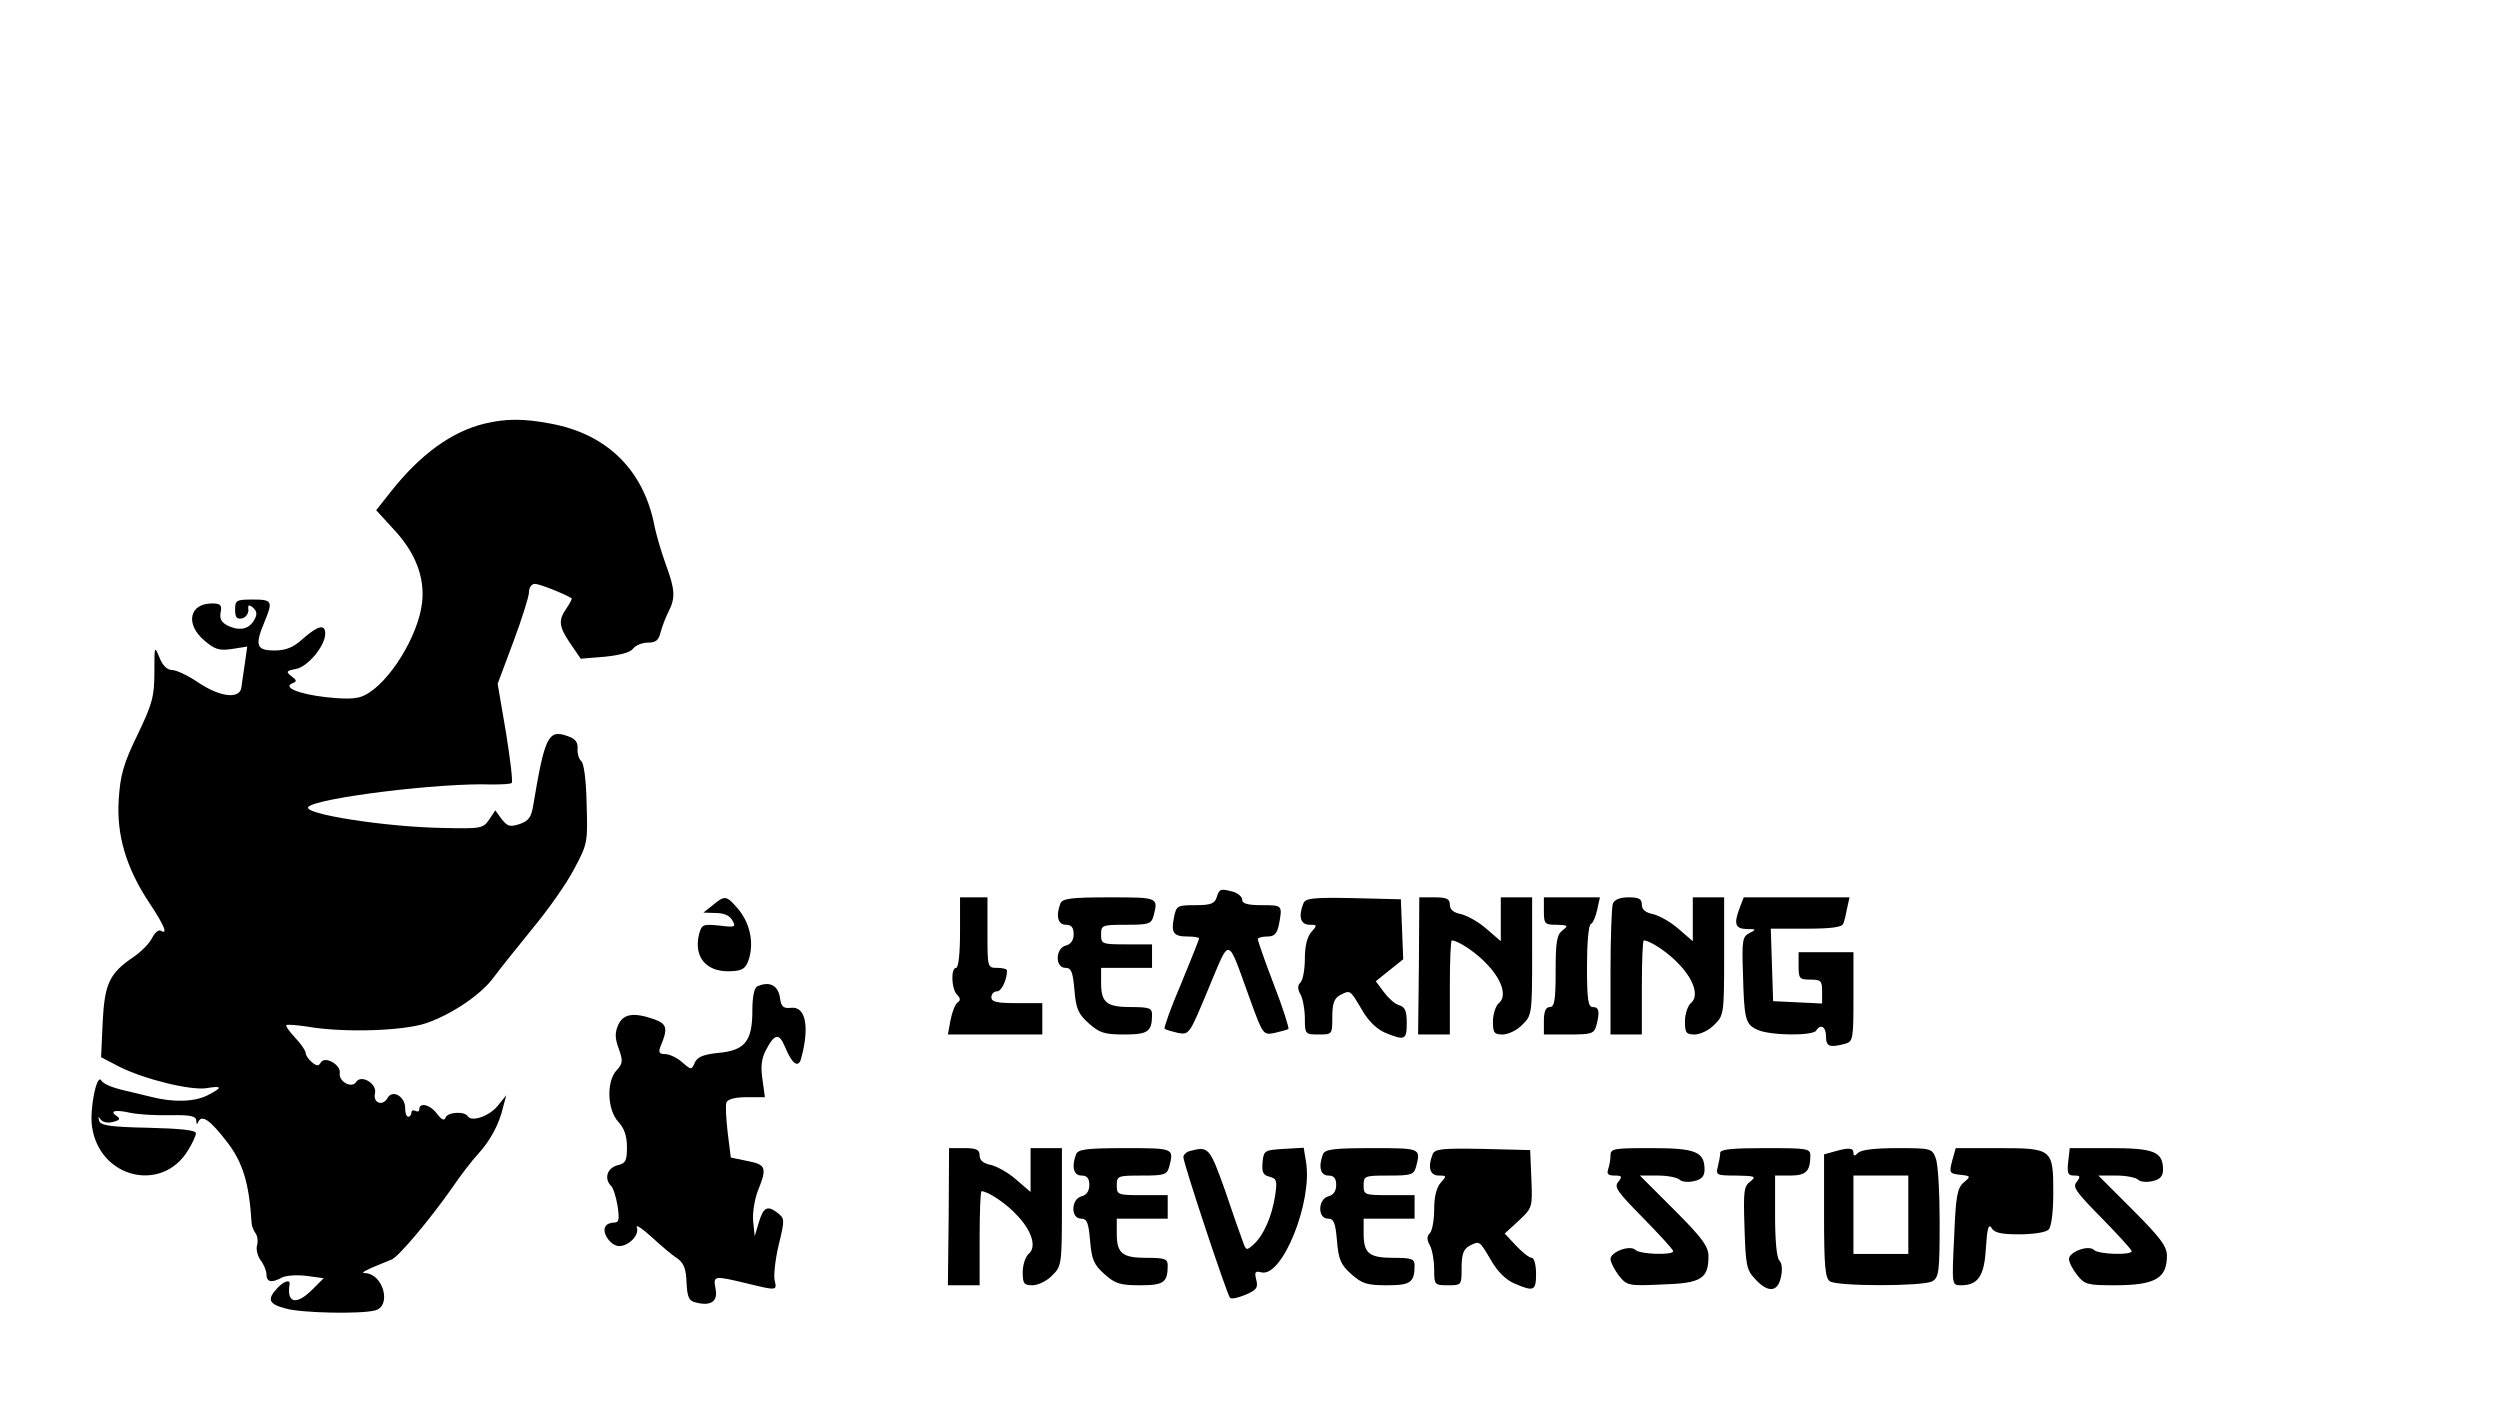 <?xml version="1.0" standalone="no"?>
<!DOCTYPE svg PUBLIC "-//W3C//DTD SVG 20010904//EN"
 "http://www.w3.org/TR/2001/REC-SVG-20010904/DTD/svg10.dtd">
<svg version="1.0" xmlns="http://www.w3.org/2000/svg"
 width="638pt" height="359pt" viewBox="0 0 638 359"
 preserveAspectRatio="xMidYMid meet">
<g transform="translate(0,359) scale(0.1,-0.1)"
fill="#000000" stroke="none">
<path d="M1237 2509 c-83 -20 -163 -77 -239 -173 l-38 -48 43 -47 c57 -60 82
-125 74 -190 -10 -85 -84 -204 -146 -235 -19 -10 -45 -11 -100 -5 -71 8 -112
26 -83 36 10 4 9 8 -4 17 -15 12 -14 14 12 19 30 6 74 59 74 90 0 25 -18 21
-57 -13 -25 -23 -44 -30 -73 -30 -46 0 -50 13 -25 73 22 53 20 57 -30 57 -42
0 -45 -2 -45 -26 0 -19 4 -25 18 -22 9 2 16 12 16 21 -2 14 1 15 12 6 9 -8 11
-16 4 -29 -13 -25 -36 -31 -66 -18 -19 9 -24 18 -21 35 4 19 0 23 -22 23 -58
0 -69 -53 -19 -95 27 -23 38 -26 71 -21 l38 6 -6 -42 c-3 -24 -8 -52 -9 -63
-5 -30 -55 -24 -111 14 -25 17 -55 31 -65 31 -13 0 -25 11 -33 32 -13 31 -13
30 -13 -37 0 -62 -5 -81 -43 -160 -36 -74 -44 -103 -48 -165 -6 -91 19 -175
78 -264 38 -57 49 -83 29 -71 -5 3 -15 -5 -22 -19 -7 -14 -28 -35 -47 -48 -62
-42 -74 -68 -79 -167 l-4 -89 48 -25 c65 -32 180 -60 221 -54 41 7 42 2 3 -18
-33 -17 -87 -19 -145 -4 -22 5 -48 12 -58 14 -41 9 -62 18 -69 28 -11 18 -30
-75 -23 -119 19 -130 177 -169 244 -61 12 19 21 39 21 45 0 8 -41 12 -122 14
-98 2 -122 6 -125 18 -3 11 -2 12 4 3 5 -7 19 -10 32 -6 16 4 19 8 10 14 -22
14 -5 18 34 9 20 -4 66 -7 102 -6 51 1 65 -2 66 -14 0 -9 2 -11 5 -3 9 20 31
4 74 -52 40 -52 56 -106 62 -205 0 -8 5 -20 10 -27 5 -7 7 -20 4 -31 -3 -10 1
-27 9 -38 8 -10 15 -27 15 -36 0 -20 13 -23 40 -8 10 5 38 7 62 4 l44 -6 -29
-29 c-41 -41 -66 -35 -58 14 2 13 -16 7 -32 -11 -26 -28 -21 -40 21 -51 40
-12 193 -15 230 -5 42 12 20 93 -26 95 -15 0 1 8 68 35 17 7 96 100 154 183
21 31 51 70 66 86 31 34 54 76 64 120 l8 30 -21 -26 c-21 -27 -67 -43 -77 -28
-8 14 -52 11 -57 -3 -3 -9 -10 -6 -22 10 -17 23 -45 30 -45 11 0 -5 -4 -7 -10
-4 -5 3 -10 1 -10 -4 0 -6 -4 -11 -8 -11 -5 0 -8 10 -8 21 1 30 -32 50 -45 27
-12 -22 -38 -13 -32 12 6 24 -35 49 -48 29 -11 -18 -45 1 -42 22 4 21 -37 45
-48 28 -6 -10 -10 -10 -23 0 -9 8 -16 18 -16 24 0 6 -12 23 -27 39 -14 15 -25
30 -22 32 2 2 27 0 54 -4 92 -16 245 -11 303 9 66 23 140 73 172 117 14 19 58
74 97 122 40 48 89 117 108 154 35 65 35 69 32 168 -1 58 -7 104 -14 108 -5 4
-10 18 -9 31 1 18 -6 26 -27 33 -48 17 -57 -3 -86 -176 -5 -32 -12 -41 -35
-49 -25 -8 -31 -6 -46 13 l-16 22 -16 -24 c-15 -22 -21 -23 -114 -21 -148 2
-365 36 -347 54 23 23 339 62 468 57 25 0 48 1 51 4 3 4 -4 62 -15 130 l-21
123 40 107 c22 59 40 116 40 127 0 12 7 21 15 21 11 0 73 -24 94 -37 1 -1 -4
-12 -13 -25 -22 -31 -20 -47 10 -91 l26 -38 61 5 c39 4 66 11 73 21 6 8 23 15
37 15 21 0 28 6 33 27 4 15 13 38 20 52 18 35 17 56 -7 121 -11 30 -25 77 -30
104 -29 139 -122 229 -264 255 -68 13 -114 13 -168 0z"/>
<path d="M3105 1300 c-5 -16 -15 -20 -54 -20 -46 0 -49 -1 -55 -31 -8 -40 -1
-49 35 -49 16 0 29 -2 29 -5 0 -3 -21 -55 -46 -116 -26 -60 -44 -112 -42 -114
2 -3 18 -7 34 -11 29 -5 29 -5 78 113 57 135 46 138 107 -30 32 -88 33 -89 62
-83 17 4 32 8 35 10 2 3 -14 54 -37 113 -23 60 -41 112 -41 116 0 4 11 7 24 7
18 0 25 7 30 31 9 49 9 49 -44 49 -36 0 -50 4 -50 14 0 7 -10 16 -22 20 -34 9
-36 8 -43 -14z"/>
<path d="M1819 1280 l-24 -19 32 -1 c21 0 36 -7 42 -19 10 -17 7 -18 -34 -13
-41 4 -44 3 -51 -22 -15 -62 22 -101 90 -94 23 2 31 9 38 33 12 43 1 90 -28
125 -30 35 -34 36 -65 10z"/>
<path d="M2450 1210 c0 -53 -4 -90 -10 -90 -14 0 -12 -54 2 -68 9 -9 10 -15 2
-20 -6 -4 -14 -24 -18 -44 l-7 -38 121 0 120 0 0 40 0 40 -65 0 c-51 0 -65 3
-65 15 0 8 6 15 14 15 12 0 25 28 26 53 0 4 -11 7 -25 7 -25 0 -25 1 -25 90
l0 90 -35 0 -35 0 0 -90z"/>
<path d="M2706 1284 c-12 -32 -6 -54 14 -54 14 0 20 -7 20 -24 0 -15 -7 -26
-20 -29 -27 -7 -28 -57 -1 -57 15 0 19 -10 23 -57 4 -48 10 -61 37 -85 27 -24
40 -28 90 -28 61 0 71 7 71 51 0 16 -7 19 -53 19 -63 0 -77 11 -77 62 l0 38
65 0 65 0 0 30 0 30 -65 0 c-63 0 -65 1 -65 25 0 24 2 25 64 25 58 0 64 2 70
23 12 47 12 47 -113 47 -99 0 -120 -3 -125 -16z"/>
<path d="M3326 1284 c-13 -33 -7 -54 16 -54 20 0 20 -1 5 -18 -11 -12 -17 -36
-17 -68 0 -28 -5 -55 -11 -61 -8 -8 -8 -17 0 -31 6 -11 11 -39 11 -61 0 -40 1
-41 35 -41 35 0 35 0 35 45 0 34 5 47 19 55 27 14 26 15 56 -36 17 -30 39 -51
61 -60 49 -20 54 -18 54 25 0 31 -4 41 -20 46 -11 3 -28 19 -39 34 l-20 27 35
28 35 28 -3 76 -3 77 -121 3 c-104 2 -123 0 -128 -14z"/>
<path d="M3621 1125 l-2 -175 40 0 41 0 0 120 c0 66 2 120 5 120 16 0 64 -32
91 -62 38 -40 50 -81 29 -98 -8 -7 -15 -28 -15 -46 0 -30 3 -34 25 -34 14 0
37 11 50 25 24 23 25 28 25 175 l0 150 -40 0 -40 0 0 -56 0 -56 -36 31 c-20
18 -49 34 -65 38 -20 4 -29 12 -29 24 0 15 -8 19 -39 19 l-39 0 -1 -175z"/>
<path d="M3940 1265 c0 -33 2 -35 33 -35 29 -1 30 -2 15 -14 -15 -11 -18 -29
-18 -105 0 -74 -3 -91 -15 -91 -10 0 -15 -11 -15 -35 l0 -35 64 0 c58 0 64 2
70 23 9 35 7 47 -9 47 -12 0 -15 18 -15 104 0 59 4 106 10 108 5 2 12 18 16
36 l7 32 -72 0 -71 0 0 -35z"/>
<path d="M4116 1284 c-3 -9 -6 -87 -6 -175 l0 -159 40 0 40 0 0 120 c0 66 2
120 5 120 16 0 64 -32 91 -62 38 -40 50 -81 29 -98 -8 -7 -15 -28 -15 -46 0
-30 3 -34 25 -34 14 0 37 11 50 25 24 23 25 28 25 175 l0 150 -40 0 -40 0 0
-56 0 -56 -36 31 c-20 18 -49 34 -65 38 -20 4 -29 12 -29 24 0 15 -7 19 -34
19 -22 0 -36 -6 -40 -16z"/>
<path d="M4440 1274 c-16 -42 -12 -54 18 -55 24 0 25 -1 7 -10 -18 -9 -20 -18
-17 -102 3 -119 6 -131 37 -145 32 -15 141 -16 150 -2 11 18 25 10 25 -15 0
-26 9 -29 48 -19 21 6 22 11 22 120 l0 114 -70 0 -70 0 0 -35 c0 -32 2 -35 30
-35 27 0 30 -3 30 -30 l0 -31 -62 3 -63 3 -3 93 -3 92 91 0 c64 0 92 4 94 13
3 6 7 24 10 40 l6 27 -135 0 -135 0 -10 -26z"/>
<path d="M1933 1073 c-8 -3 -13 -26 -13 -63 0 -77 -19 -101 -87 -107 -38 -4
-53 -10 -60 -25 -8 -19 -9 -19 -32 1 -13 12 -33 21 -44 21 -14 0 -17 4 -12 18
20 47 18 59 -16 71 -52 18 -78 14 -91 -14 -9 -20 -9 -34 1 -61 11 -31 11 -38
-6 -56 -26 -29 -23 -101 5 -131 15 -16 22 -36 22 -64 0 -35 -3 -42 -25 -47
-25 -7 -34 -33 -16 -52 6 -5 13 -28 17 -51 5 -35 4 -43 -9 -43 -9 0 -19 -4
-22 -10 -10 -16 14 -50 35 -50 25 0 53 29 45 48 -3 8 14 -3 37 -24 24 -22 53
-47 66 -55 17 -12 23 -27 24 -62 2 -38 6 -47 24 -51 38 -10 57 3 50 35 -6 34
-5 34 79 14 78 -19 78 -19 72 7 -3 11 1 52 10 90 16 66 16 68 -3 83 -26 20
-36 14 -48 -26 l-10 -34 -4 39 c-2 21 4 56 12 77 24 59 21 67 -26 76 l-43 9
-8 64 c-4 35 -6 69 -3 77 4 8 22 13 52 13 l46 0 -6 44 c-5 32 -3 54 8 75 23
44 34 46 50 8 17 -42 33 -53 40 -30 23 83 12 136 -26 131 -18 -2 -24 3 -27 22
-4 35 -26 47 -58 33z"/>
<path d="M2421 485 l-2 -175 40 0 41 0 0 120 c0 66 2 120 5 120 16 0 64 -32
91 -62 38 -40 50 -81 29 -98 -8 -7 -15 -28 -15 -46 0 -30 3 -34 25 -34 14 0
37 11 50 25 24 23 25 28 25 175 l0 150 -40 0 -40 0 0 -56 0 -56 -36 31 c-20
18 -49 34 -65 38 -20 4 -29 12 -29 24 0 15 -8 19 -39 19 l-39 0 -1 -175z"/>
<path d="M2746 644 c-12 -32 -6 -54 14 -54 14 0 20 -7 20 -24 0 -15 -7 -26
-20 -29 -27 -7 -28 -57 -1 -57 15 0 19 -10 23 -57 4 -48 10 -61 37 -85 27 -24
40 -28 90 -28 61 0 71 7 71 51 0 16 -7 19 -53 19 -63 0 -77 11 -77 62 l0 38
65 0 65 0 0 30 0 30 -65 0 c-63 0 -65 1 -65 25 0 24 2 25 64 25 58 0 64 2 70
23 12 47 12 47 -113 47 -99 0 -120 -3 -125 -16z"/>
<path d="M3038 653 c-10 -2 -18 -10 -18 -16 0 -16 111 -350 119 -359 3 -4 21
0 40 8 28 12 32 18 27 38 -5 20 -3 23 13 19 53 -14 131 179 114 282 l-6 36
-51 -3 c-49 -3 -51 -4 -54 -34 -2 -25 1 -33 18 -37 18 -5 20 -10 14 -49 -8
-52 -29 -100 -54 -123 -19 -17 -20 -17 -28 6 -5 13 -26 72 -46 132 -39 109
-42 112 -88 100z"/>
<path d="M3376 644 c-12 -32 -6 -54 14 -54 14 0 20 -7 20 -24 0 -15 -7 -26
-20 -29 -27 -7 -28 -57 -1 -57 15 0 19 -10 23 -57 4 -48 10 -61 37 -85 27 -24
40 -28 90 -28 61 0 71 7 71 51 0 16 -7 19 -53 19 -63 0 -77 11 -77 62 l0 38
65 0 65 0 0 30 0 30 -65 0 c-63 0 -65 1 -65 25 0 24 2 25 64 25 58 0 64 2 70
23 12 47 12 47 -113 47 -99 0 -120 -3 -125 -16z"/>
<path d="M3656 644 c-13 -33 -7 -54 16 -54 20 0 20 -1 5 -18 -11 -12 -17 -36
-17 -68 0 -28 -5 -55 -11 -61 -8 -8 -8 -17 0 -31 6 -11 11 -39 11 -61 0 -40 1
-41 35 -41 35 0 35 0 35 45 0 34 5 47 19 55 27 14 26 15 56 -36 17 -30 39 -51
61 -60 49 -21 54 -18 54 26 0 22 -5 40 -11 40 -6 0 -24 14 -40 31 l-29 31 36
33 c35 33 35 34 32 107 l-3 73 -121 3 c-104 2 -123 0 -128 -14z"/>
<path d="M4110 641 c0 -11 -3 -26 -6 -35 -4 -12 0 -16 16 -16 19 0 21 -2 10
-16 -12 -13 -2 -26 63 -92 42 -43 77 -81 77 -85 0 -11 -85 -8 -96 3 -14 14
-64 -5 -64 -23 0 -8 10 -27 21 -42 21 -26 24 -27 111 -23 100 3 118 15 118 72
0 25 -16 47 -87 118 l-88 88 46 0 c25 0 50 -5 56 -11 5 -5 22 -7 37 -3 19 4
26 13 26 29 0 46 -23 55 -136 55 -96 0 -104 -1 -104 -19z"/>
<path d="M4390 648 c0 -7 -3 -23 -6 -35 -6 -22 -3 -23 47 -23 48 -1 52 -2 36
-15 -17 -12 -18 -26 -15 -119 3 -94 5 -107 27 -130 33 -36 58 -34 66 5 4 18 3
35 -4 42 -7 7 -11 52 -11 114 l0 103 39 0 c40 0 51 11 51 51 0 18 -8 19 -115
19 -85 0 -115 -3 -115 -12z"/>
<path d="M4680 651 l-25 -7 0 -157 c0 -129 3 -159 15 -167 20 -13 236 -13 261
0 17 10 19 23 19 150 0 76 -4 150 -10 164 -9 25 -12 26 -98 26 -55 0 -92 -4
-100 -12 -9 -9 -12 -9 -12 0 0 13 -12 14 -50 3z m190 -161 l0 -100 -70 0 -70
0 0 100 0 100 70 0 70 0 0 -100z"/>
<path d="M4982 628 c-8 -31 -7 -33 20 -36 28 -3 28 -4 9 -20 -16 -14 -20 -35
-24 -139 -6 -123 -6 -123 17 -123 44 0 60 23 64 95 3 49 7 63 14 52 7 -13 24
-17 71 -17 36 0 68 5 75 12 7 7 12 44 12 94 0 112 -2 114 -140 114 l-109 0 -9
-32z"/>
<path d="M5278 625 c-3 -29 -1 -35 15 -35 16 0 17 -2 7 -16 -12 -13 -2 -26 63
-92 42 -43 77 -81 77 -85 0 -11 -85 -8 -96 3 -14 14 -64 -5 -64 -23 0 -8 9
-26 21 -41 19 -24 26 -26 95 -26 103 0 134 17 134 75 0 24 -16 46 -87 117
l-88 88 46 0 c25 0 50 -5 56 -11 5 -5 22 -7 37 -3 19 4 26 13 26 29 0 46 -23
55 -135 55 l-103 0 -4 -35z"/>
</g>
</svg>
